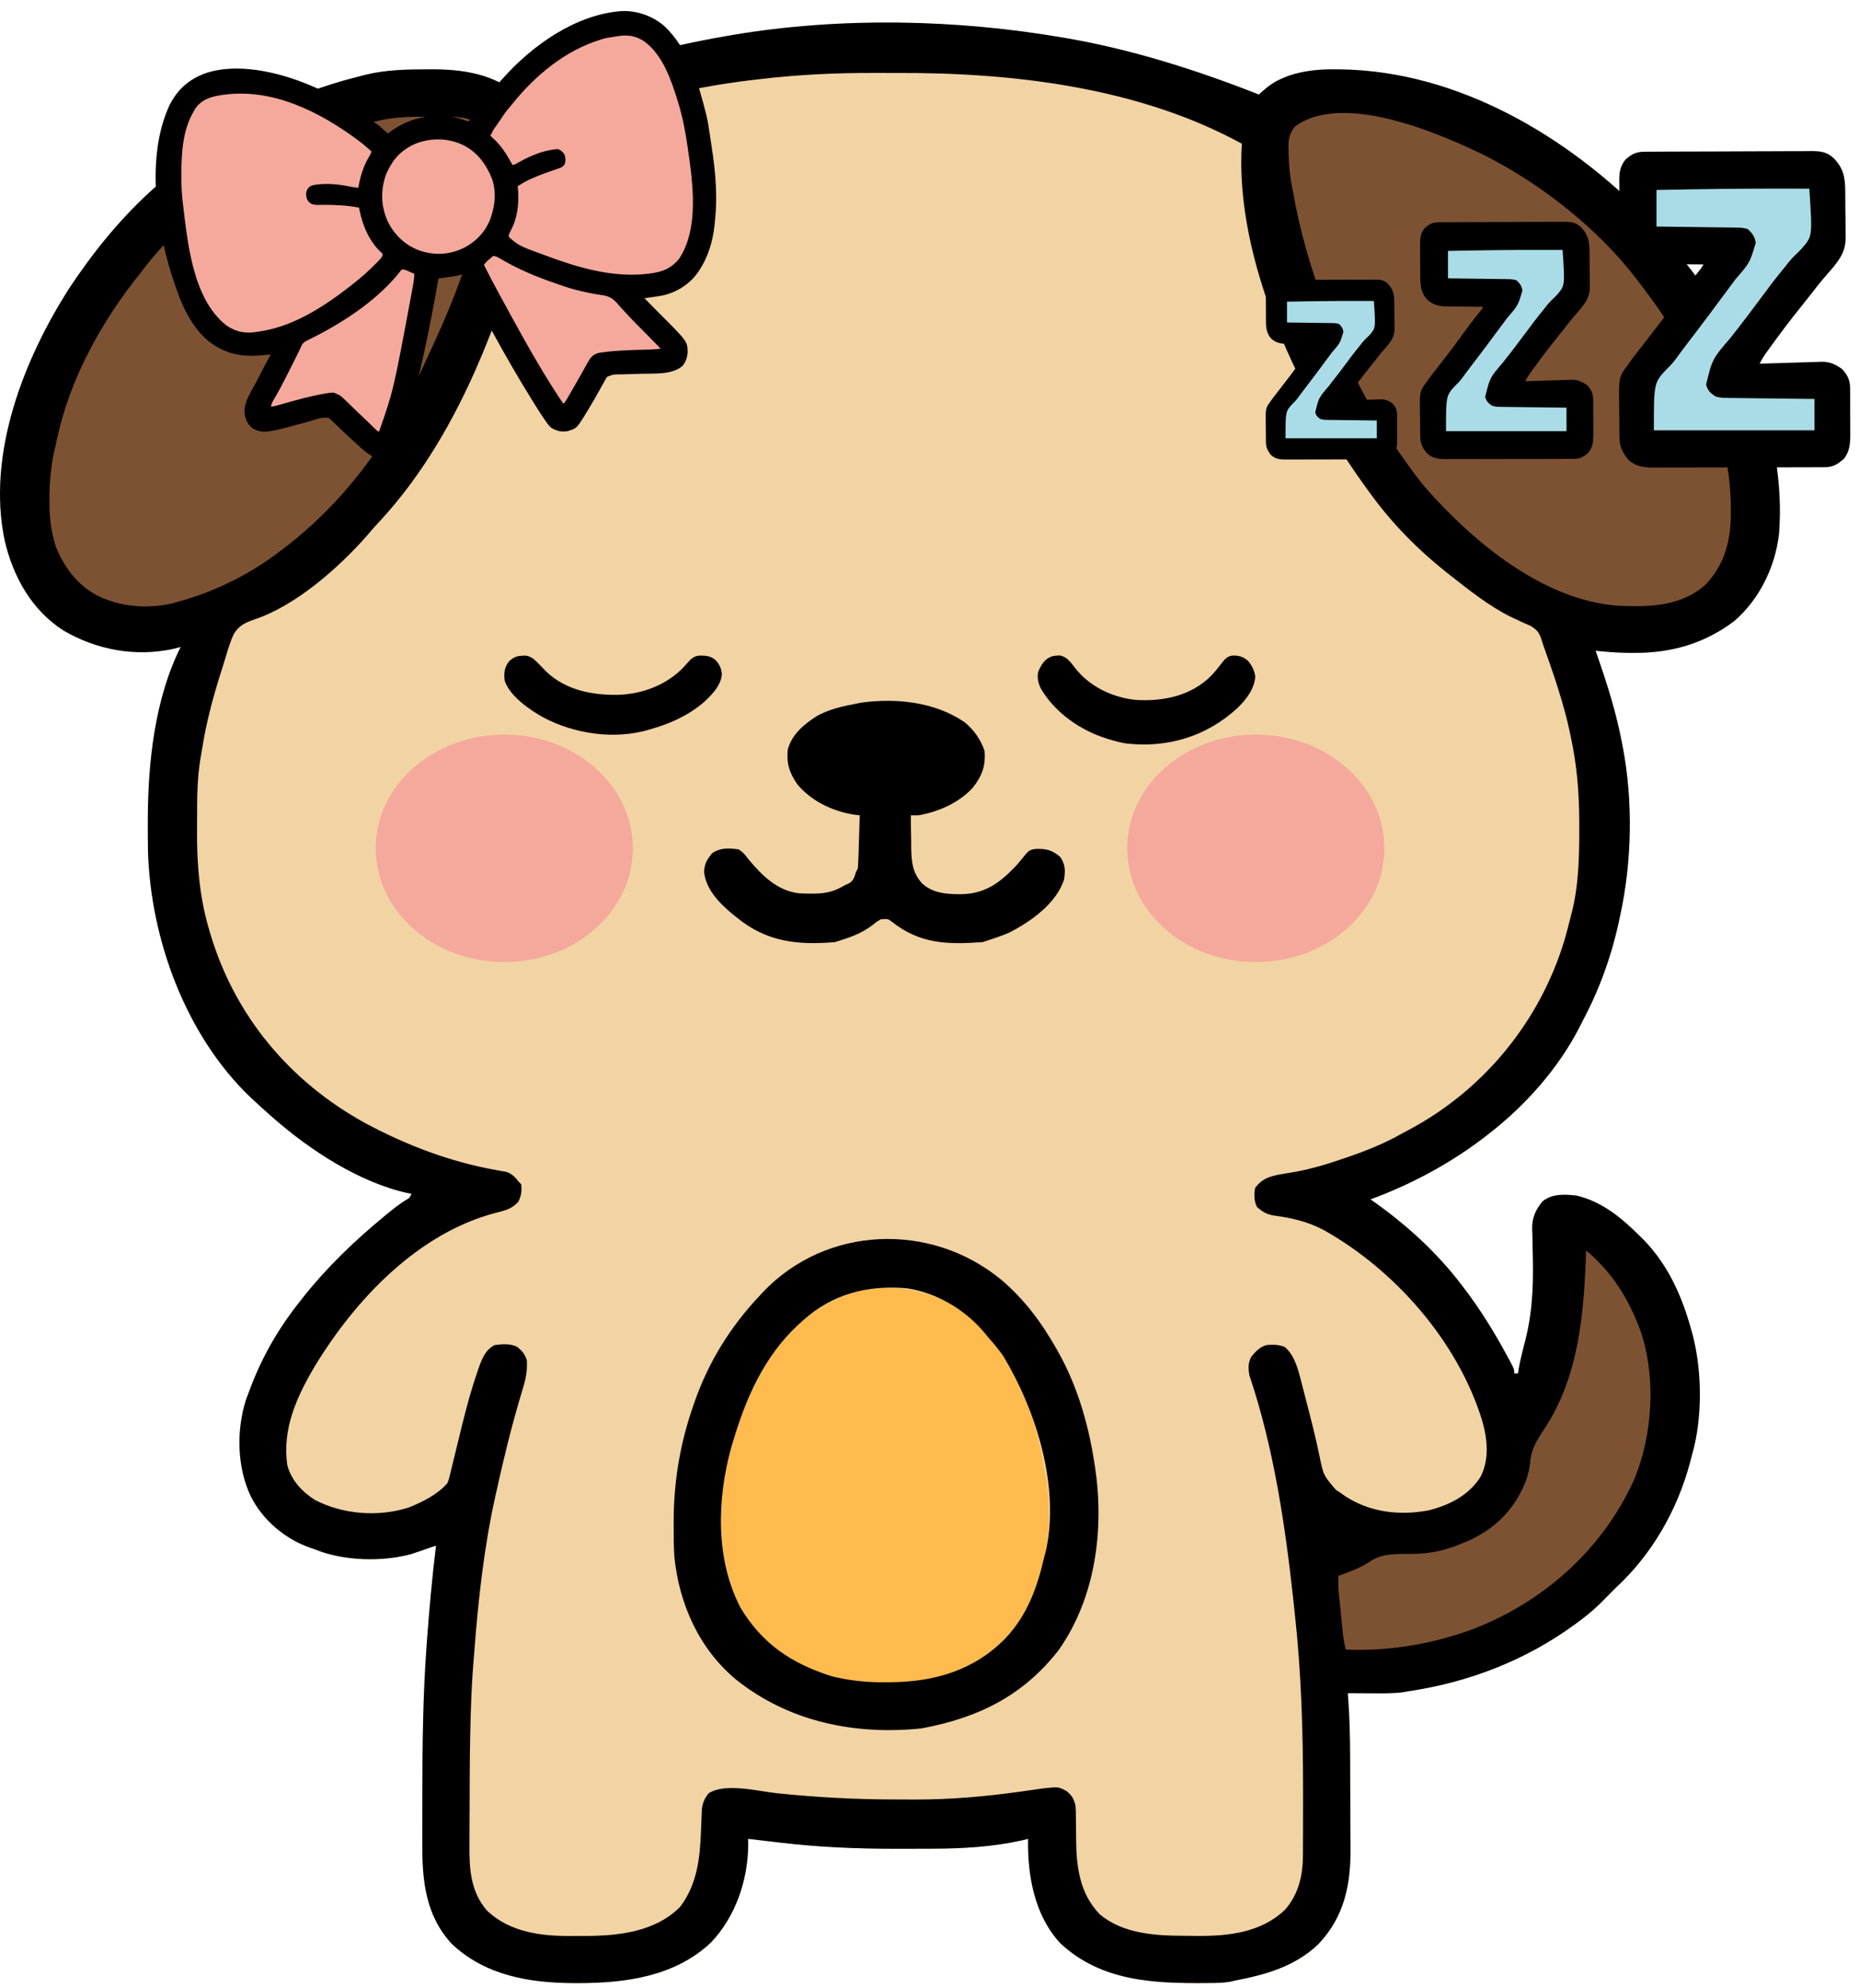 <svg width="188" height="201" viewBox="0 0 188 201" fill="none" xmlns="http://www.w3.org/2000/svg">
<path d="M107.606 3.819C107.773 3.847 107.941 3.876 108.113 3.906C114.669 5.063 121.122 7.122 127.309 9.557C127.434 9.442 127.434 9.442 127.562 9.325C128.263 8.7 128.889 8.233 129.772 7.884C130.043 7.773 130.043 7.773 130.32 7.659C131.866 7.148 133.298 7.002 134.924 7.011C135.24 7.012 135.24 7.012 135.562 7.014C147.47 7.188 158.56 13.785 166.686 22.117C167.365 22.828 167.993 23.573 168.601 24.345C169.039 24.897 169.496 25.427 169.955 25.961C176.274 33.542 180.679 44.008 179.914 53.937C179.551 57.263 177.945 60.587 175.4 62.782C172.435 65.044 169.034 66.03 165.328 66.012C165.178 66.013 165.028 66.014 164.874 66.014C163.694 66.013 162.532 65.919 161.358 65.797C161.406 65.931 161.453 66.066 161.501 66.204C162.531 69.161 163.465 72.089 164.037 75.17C164.068 75.328 164.099 75.486 164.131 75.649C165.161 81.083 165.026 87.186 163.845 92.578C163.792 92.832 163.792 92.832 163.737 93.092C162.964 96.68 161.751 100.056 160.019 103.29C159.93 103.469 159.84 103.648 159.748 103.833C157.614 108.002 154.319 111.711 150.646 114.576C150.49 114.699 150.49 114.699 150.33 114.824C146.802 117.564 142.789 119.73 138.595 121.271C138.716 121.355 138.836 121.439 138.961 121.526C142.269 123.871 145.315 126.65 147.777 129.88C147.859 129.986 147.941 130.093 148.025 130.203C149.724 132.422 151.149 134.752 152.475 137.208C152.542 137.331 152.608 137.454 152.677 137.58C153.133 138.441 153.133 138.441 153.133 138.87C153.259 138.87 153.385 138.87 153.516 138.87C153.548 138.645 153.548 138.645 153.582 138.414C153.678 137.88 153.79 137.365 153.921 136.839C153.962 136.676 154.003 136.512 154.045 136.343C154.129 136.011 154.213 135.678 154.299 135.346C155.054 132.289 155.088 129.335 154.995 126.21C154.981 125.709 154.973 125.209 154.966 124.709C154.957 124.484 154.957 124.484 154.947 124.255C154.937 123.11 155.28 122.349 156.002 121.463C157.009 120.677 158.226 120.754 159.446 120.889C162.012 121.507 163.927 123.091 165.758 124.906C165.927 125.072 166.095 125.238 166.269 125.409C168.767 128.009 170.143 131.171 171.078 134.614C171.118 134.759 171.158 134.903 171.199 135.052C172.143 138.731 172.172 143.45 171.114 147.096C171.046 147.357 170.978 147.619 170.91 147.88C169.635 152.652 167.1 157.109 163.463 160.486C163.305 160.644 163.147 160.802 162.984 160.964C162.827 161.122 162.669 161.28 162.506 161.443C162.411 161.542 162.316 161.64 162.218 161.742C161.433 162.549 160.613 163.25 159.709 163.917C159.575 164.016 159.442 164.115 159.304 164.217C154.301 167.882 148.539 170.101 142.421 171.007C142.121 171.061 142.121 171.061 141.815 171.116C140.745 171.236 139.682 171.218 138.607 171.21C138.385 171.21 138.163 171.209 137.934 171.208C137.389 171.206 136.844 171.202 136.299 171.198C136.313 171.363 136.326 171.528 136.34 171.698C136.489 173.704 136.528 175.702 136.536 177.714C136.537 177.882 136.538 178.051 136.539 178.225C136.543 179.116 136.545 180.008 136.547 180.9C136.549 181.81 136.556 182.721 136.563 183.632C136.568 184.342 136.57 185.052 136.571 185.762C136.572 186.098 136.574 186.433 136.577 186.769C136.615 190.505 135.982 193.782 133.316 196.586C130.916 198.865 127.978 199.666 124.822 200.275C124.679 200.309 124.536 200.342 124.389 200.377C123.721 200.491 123.062 200.501 122.387 200.505C122.173 200.507 122.173 200.507 121.956 200.509C116.628 200.548 111.383 200.34 107.242 196.499C104.617 193.673 103.902 189.661 103.971 185.928C103.746 185.983 103.521 186.038 103.29 186.095C100.383 186.739 97.386 186.912 94.417 186.923C94.188 186.925 93.959 186.926 93.723 186.927C92.986 186.93 92.25 186.932 91.513 186.932C91.262 186.933 91.011 186.933 90.752 186.933C86.773 186.935 82.863 186.783 78.912 186.311C78.613 186.275 78.313 186.241 78.014 186.206C77.229 186.114 76.445 186.021 75.66 185.928C75.662 186.133 75.664 186.338 75.666 186.55C75.635 190.121 74.379 193.796 71.912 196.395C68.289 199.83 63.312 200.51 58.539 200.514C58.394 200.514 58.249 200.514 58.099 200.514C53.594 200.508 49.083 199.763 45.683 196.541C43.046 193.684 42.697 190.191 42.707 186.483C42.707 186.165 42.706 185.847 42.706 185.528C42.704 184.684 42.706 183.839 42.709 182.995C42.71 182.471 42.711 181.947 42.712 181.423C42.72 176.413 42.77 171.415 43.141 166.416C43.152 166.264 43.163 166.111 43.174 165.954C43.41 162.72 43.703 159.497 44.097 156.278C43.888 156.349 43.679 156.421 43.463 156.495C43.339 156.537 43.214 156.58 43.086 156.624C42.827 156.712 42.569 156.801 42.312 156.89C42.141 156.948 42.141 156.948 41.967 157.006C41.853 157.045 41.739 157.084 41.621 157.125C38.665 157.947 34.69 157.836 31.854 156.66C31.684 156.603 31.515 156.545 31.34 156.486C28.793 155.588 26.553 153.685 25.35 151.268C23.96 148.343 23.893 144.561 24.895 141.476C24.982 141.247 25.069 141.019 25.159 140.783C25.236 140.576 25.236 140.576 25.315 140.365C26.524 137.155 28.184 134.278 30.324 131.601C30.455 131.434 30.585 131.266 30.72 131.094C33.09 128.117 35.793 125.524 38.717 123.101C38.853 122.988 38.99 122.874 39.131 122.758C39.715 122.279 40.295 121.818 40.93 121.408C41.434 121.128 41.434 121.128 41.61 120.698C41.473 120.674 41.336 120.65 41.194 120.626C36.33 119.55 31.347 116.292 27.646 113.046C27.481 112.902 27.317 112.759 27.148 112.611C26.67 112.188 26.2 111.759 25.733 111.324C25.606 111.207 25.479 111.091 25.347 110.97C18.782 104.698 15.207 94.941 14.965 85.985C14.95 85.138 14.947 84.291 14.949 83.444C14.949 83.264 14.949 83.085 14.949 82.901C14.965 77.107 15.64 70.68 18.273 65.415C18.034 65.476 17.796 65.538 17.551 65.601C13.719 66.447 9.746 65.713 6.394 63.736C3.189 61.671 1.328 58.307 0.477 54.665C-1.37 45.899 2.424 36.231 7.116 28.977C7.569 28.296 8.037 27.628 8.517 26.965C8.598 26.853 8.679 26.741 8.762 26.625C11.273 23.187 14.165 20.039 17.508 17.4C17.85 17.114 18.193 16.827 18.536 16.54C20.545 14.9 22.716 13.515 24.968 12.236C25.105 12.157 25.243 12.079 25.385 11.998C28.936 10.003 32.685 8.622 36.637 7.645C36.773 7.61 36.908 7.576 37.048 7.541C39.091 7.049 41.145 7.017 43.236 7.011C43.369 7.01 43.501 7.009 43.638 7.009C46.686 7 49.936 7.455 52.322 9.557C52.322 9.684 52.322 9.81 52.322 9.94C52.507 9.856 52.692 9.772 52.882 9.686C59.484 6.765 66.456 4.851 73.556 3.627C73.737 3.596 73.918 3.564 74.105 3.532C85.034 1.701 96.706 1.938 107.606 3.819Z" fill="#F2D3A3"/>
<path d="M107.606 3.819C107.773 3.847 107.941 3.876 108.113 3.906C114.669 5.063 121.122 7.122 127.309 9.557C127.434 9.442 127.434 9.442 127.562 9.325C128.263 8.7 128.889 8.233 129.772 7.884C130.043 7.773 130.043 7.773 130.32 7.659C131.866 7.148 133.298 7.002 134.924 7.011C135.24 7.012 135.24 7.012 135.562 7.014C147.47 7.188 158.56 13.785 166.686 22.117C167.365 22.828 167.993 23.573 168.601 24.345C169.039 24.897 169.496 25.427 169.955 25.961C176.274 33.542 180.679 44.008 179.914 53.937C179.551 57.263 177.945 60.587 175.4 62.782C172.435 65.044 169.034 66.03 165.328 66.012C165.178 66.013 165.028 66.014 164.874 66.014C163.694 66.013 162.532 65.919 161.358 65.797C161.406 65.931 161.453 66.066 161.501 66.204C162.531 69.161 163.465 72.089 164.037 75.17C164.068 75.328 164.099 75.486 164.131 75.649C165.161 81.083 165.026 87.186 163.845 92.578C163.792 92.832 163.792 92.832 163.737 93.092C162.964 96.68 161.751 100.056 160.019 103.29C159.93 103.469 159.84 103.648 159.748 103.833C157.614 108.002 154.319 111.711 150.646 114.576C150.49 114.699 150.49 114.699 150.33 114.824C146.802 117.564 142.789 119.73 138.595 121.271C138.716 121.355 138.836 121.439 138.961 121.526C142.269 123.871 145.315 126.65 147.777 129.88C147.859 129.986 147.941 130.093 148.025 130.203C149.724 132.422 151.149 134.752 152.475 137.208C152.542 137.331 152.608 137.454 152.677 137.58C153.133 138.441 153.133 138.441 153.133 138.87C153.259 138.87 153.385 138.87 153.516 138.87C153.548 138.645 153.548 138.645 153.582 138.414C153.678 137.88 153.79 137.365 153.921 136.839C153.962 136.676 154.003 136.512 154.045 136.343C154.129 136.011 154.213 135.678 154.299 135.346C155.054 132.289 155.088 129.335 154.995 126.21C154.981 125.709 154.973 125.209 154.966 124.709C154.957 124.484 154.957 124.484 154.947 124.255C154.937 123.11 155.28 122.349 156.002 121.463C157.009 120.677 158.226 120.754 159.446 120.889C162.012 121.507 163.927 123.091 165.758 124.906C165.927 125.072 166.095 125.238 166.269 125.409C168.767 128.009 170.143 131.171 171.078 134.614C171.118 134.759 171.158 134.903 171.199 135.052C172.143 138.731 172.172 143.45 171.114 147.096C171.046 147.357 170.978 147.619 170.91 147.88C169.635 152.652 167.1 157.109 163.463 160.486C163.305 160.644 163.147 160.802 162.984 160.964C162.827 161.122 162.669 161.28 162.506 161.443C162.411 161.542 162.316 161.64 162.218 161.742C161.433 162.549 160.613 163.25 159.709 163.917C159.575 164.016 159.442 164.115 159.304 164.217C154.301 167.882 148.539 170.101 142.421 171.007C142.121 171.061 142.121 171.061 141.815 171.116C140.745 171.236 139.682 171.218 138.607 171.21C138.385 171.21 138.163 171.209 137.934 171.208C137.389 171.206 136.844 171.202 136.299 171.198C136.313 171.363 136.326 171.528 136.34 171.698C136.489 173.704 136.528 175.702 136.536 177.714C136.537 177.882 136.538 178.051 136.539 178.225C136.543 179.116 136.545 180.008 136.547 180.9C136.549 181.81 136.556 182.721 136.563 183.632C136.568 184.342 136.57 185.052 136.571 185.762C136.572 186.098 136.574 186.433 136.577 186.769C136.615 190.505 135.982 193.782 133.316 196.586C130.916 198.865 127.978 199.666 124.822 200.275C124.679 200.309 124.536 200.342 124.389 200.377C123.721 200.491 123.062 200.501 122.387 200.505C122.173 200.507 122.173 200.507 121.956 200.509C116.628 200.548 111.383 200.34 107.242 196.499C104.617 193.673 103.902 189.661 103.971 185.928C103.746 185.983 103.521 186.038 103.29 186.095C100.383 186.739 97.386 186.912 94.417 186.923C94.188 186.925 93.959 186.926 93.723 186.927C92.986 186.93 92.25 186.932 91.513 186.932C91.262 186.933 91.011 186.933 90.752 186.933C86.773 186.935 82.863 186.783 78.912 186.311C78.613 186.275 78.313 186.241 78.014 186.206C77.229 186.114 76.445 186.021 75.66 185.928C75.662 186.133 75.664 186.338 75.666 186.55C75.635 190.121 74.379 193.796 71.912 196.395C68.289 199.83 63.312 200.51 58.539 200.514C58.394 200.514 58.249 200.514 58.099 200.514C53.594 200.508 49.083 199.763 45.683 196.541C43.046 193.684 42.697 190.191 42.707 186.483C42.707 186.165 42.706 185.847 42.706 185.528C42.704 184.684 42.706 183.839 42.709 182.995C42.71 182.471 42.711 181.947 42.712 181.423C42.72 176.413 42.77 171.415 43.141 166.416C43.152 166.264 43.163 166.111 43.174 165.954C43.41 162.72 43.703 159.497 44.097 156.278C43.888 156.349 43.679 156.421 43.463 156.495C43.339 156.537 43.214 156.58 43.086 156.624C42.827 156.712 42.569 156.801 42.312 156.89C42.141 156.948 42.141 156.948 41.967 157.006C41.853 157.045 41.739 157.084 41.621 157.125C38.665 157.947 34.69 157.836 31.854 156.66C31.684 156.603 31.515 156.545 31.34 156.486C28.793 155.588 26.553 153.685 25.35 151.268C23.96 148.343 23.893 144.561 24.895 141.476C24.982 141.247 25.069 141.019 25.159 140.783C25.236 140.576 25.236 140.576 25.315 140.365C26.524 137.155 28.184 134.278 30.324 131.601C30.455 131.434 30.585 131.266 30.72 131.094C33.09 128.117 35.793 125.524 38.717 123.101C38.853 122.988 38.99 122.874 39.131 122.758C39.715 122.279 40.295 121.818 40.93 121.408C41.434 121.128 41.434 121.128 41.61 120.698C41.473 120.674 41.336 120.65 41.194 120.626C36.33 119.55 31.347 116.292 27.646 113.046C27.481 112.902 27.317 112.759 27.148 112.611C26.67 112.188 26.2 111.759 25.733 111.324C25.606 111.207 25.479 111.091 25.347 110.97C18.782 104.698 15.207 94.941 14.965 85.985C14.95 85.138 14.947 84.291 14.949 83.444C14.949 83.264 14.949 83.085 14.949 82.901C14.965 77.107 15.64 70.68 18.273 65.415C18.034 65.476 17.796 65.538 17.551 65.601C13.719 66.447 9.746 65.713 6.394 63.736C3.189 61.671 1.328 58.307 0.477 54.665C-1.37 45.899 2.424 36.231 7.116 28.977C7.569 28.296 8.037 27.628 8.517 26.965C8.598 26.853 8.679 26.741 8.762 26.625C11.273 23.187 14.165 20.039 17.508 17.4C17.85 17.114 18.193 16.827 18.536 16.54C20.545 14.9 22.716 13.515 24.968 12.236C25.105 12.157 25.243 12.079 25.385 11.998C28.936 10.003 32.685 8.622 36.637 7.645C36.773 7.61 36.908 7.576 37.048 7.541C39.091 7.049 41.145 7.017 43.236 7.011C43.369 7.01 43.501 7.009 43.638 7.009C46.686 7 49.936 7.455 52.322 9.557C52.322 9.684 52.322 9.81 52.322 9.94C52.507 9.856 52.692 9.772 52.882 9.686C59.484 6.765 66.456 4.851 73.556 3.627C73.737 3.596 73.918 3.564 74.105 3.532C85.034 1.701 96.706 1.938 107.606 3.819ZM76.617 8.027C76.314 8.063 76.314 8.063 76.004 8.099C69.507 8.873 63.21 10.463 57.105 12.809C56.93 12.876 56.756 12.942 56.577 13.01C56.133 13.181 55.692 13.358 55.252 13.539C55.018 13.635 54.785 13.73 54.544 13.829C54.014 14.099 54.014 14.099 53.871 14.59C53.851 15.164 53.864 15.727 53.889 16.3C53.949 19.689 53.118 23.166 52.131 26.391C52.074 26.579 52.016 26.766 51.957 26.96C49.089 36.191 44.912 45.772 38.208 52.91C37.845 53.299 37.503 53.696 37.163 54.104C34.276 57.391 29.973 61.199 25.778 62.617C24.767 62.968 24.182 63.22 23.615 64.155C23.294 64.884 23.057 65.634 22.833 66.398C22.658 66.995 22.469 67.586 22.279 68.178C21.509 70.63 20.855 73.088 20.455 75.629C20.399 75.983 20.339 76.337 20.275 76.69C19.954 78.611 19.93 80.509 19.934 82.454C19.934 83.007 19.93 83.56 19.925 84.114C19.914 87.358 20.171 90.632 21.082 93.761C21.131 93.933 21.179 94.104 21.229 94.281C23.704 102.7 29.302 109.373 36.957 113.573C41.129 115.803 45.499 117.472 50.165 118.304C50.335 118.334 50.505 118.365 50.681 118.397C50.835 118.423 50.989 118.449 51.147 118.476C51.781 118.657 52.113 119.045 52.514 119.55C52.577 119.613 52.64 119.676 52.705 119.741C52.787 120.445 52.723 120.849 52.43 121.499C51.767 122.226 51.154 122.376 50.218 122.611C42.338 124.628 35.952 131.35 31.838 138.14C30.007 141.236 28.527 144.461 29.053 148.146C29.454 149.659 30.554 150.847 31.857 151.667C34.702 153.134 38.224 153.404 41.299 152.44C42.709 151.879 44.233 151.131 45.245 149.965C45.403 149.576 45.403 149.576 45.499 149.135C45.541 148.968 45.583 148.8 45.625 148.628C45.668 148.446 45.712 148.264 45.756 148.077C45.826 147.792 45.826 147.792 45.898 147.502C46.049 146.893 46.197 146.283 46.345 145.673C46.903 143.367 47.465 141.073 48.237 138.828C48.289 138.671 48.342 138.515 48.397 138.354C48.731 137.415 49.084 136.472 50.027 136.001C50.809 135.903 51.599 135.825 52.314 136.194C52.819 136.603 53.073 136.913 53.279 137.531C53.328 138.473 53.218 139.238 52.949 140.138C52.878 140.383 52.806 140.628 52.735 140.873C52.697 141.001 52.659 141.128 52.62 141.259C51.69 144.389 50.919 147.542 50.218 150.73C50.161 150.986 50.161 150.986 50.103 151.246C48.94 156.473 48.357 161.811 47.955 167.144C47.93 167.468 47.904 167.792 47.877 168.116C47.755 169.625 47.676 171.131 47.627 172.644C47.619 172.889 47.611 173.134 47.603 173.387C47.516 176.196 47.498 179.006 47.494 181.817C47.493 182.562 47.489 183.306 47.483 184.051C47.48 184.637 47.479 185.223 47.478 185.809C47.478 186.083 47.476 186.358 47.474 186.633C47.453 189.034 47.615 191.323 49.262 193.197C51.623 195.424 54.85 195.785 57.954 195.748C58.361 195.744 58.767 195.744 59.173 195.745C62.575 195.738 66.249 195.339 68.773 192.814C70.496 190.553 70.794 187.896 70.89 185.151C70.904 184.756 70.92 184.36 70.938 183.965C70.955 183.612 70.968 183.258 70.981 182.904C71.077 182.238 71.242 181.872 71.643 181.337C73.314 180.223 76.714 181.126 78.637 181.325C82.635 181.737 86.595 181.947 90.615 181.946C91.212 181.947 91.808 181.95 92.405 181.954C96.107 181.964 99.747 181.648 103.409 181.122C103.894 181.053 104.378 180.985 104.863 180.917C105.069 180.887 105.275 180.858 105.488 180.827C107.024 180.659 107.024 180.659 107.845 181.086C108.419 181.569 108.54 181.782 108.753 182.485C108.802 183.11 108.802 183.11 108.806 183.816C108.81 184.079 108.814 184.342 108.818 184.605C108.822 185.012 108.825 185.419 108.826 185.827C108.84 188.675 109.15 191.438 111.24 193.58C113.604 195.541 116.864 195.722 119.8 195.73C120.212 195.732 120.624 195.737 121.035 195.744C124.253 195.768 127.533 195.41 129.949 193.101C131.295 191.572 131.752 189.687 131.764 187.689C131.765 187.548 131.766 187.407 131.768 187.261C131.771 186.796 131.772 186.331 131.773 185.865C131.774 185.534 131.776 185.203 131.777 184.872C131.782 183.805 131.781 182.739 131.78 181.672C131.78 181.49 131.78 181.309 131.78 181.122C131.778 175.102 131.603 169.152 130.943 163.164C130.901 162.767 130.858 162.37 130.816 161.974C129.984 154.291 128.827 146.414 126.352 139.062C126.235 138.393 126.204 137.799 126.54 137.192C126.972 136.647 127.403 136.198 128.074 136.001C128.769 135.938 129.271 135.948 129.927 136.192C130.937 137.065 131.278 138.447 131.594 139.703C131.633 139.852 131.672 140 131.712 140.153C131.793 140.468 131.875 140.783 131.955 141.098C132.08 141.589 132.208 142.08 132.337 142.57C132.741 144.121 133.12 145.672 133.444 147.242C133.841 149.178 133.841 149.178 135.11 150.649C135.25 150.739 135.39 150.829 135.534 150.922C135.678 151.025 135.822 151.129 135.971 151.236C138.501 152.924 141.58 153.283 144.533 152.702C146.622 152.159 148.471 151.226 149.69 149.391C150.653 147.582 150.426 145.508 149.881 143.605C147.42 135.633 141.066 128.396 133.841 124.357C132.23 123.509 130.596 123.133 128.8 122.903C128.066 122.764 127.672 122.53 127.117 122.037C126.809 121.419 126.815 120.791 126.926 120.124C127.706 119.037 128.686 118.878 129.952 118.657C130.078 118.637 130.204 118.618 130.334 118.598C132.17 118.314 133.888 117.821 135.642 117.219C135.779 117.172 135.917 117.126 136.058 117.078C138.077 116.393 139.994 115.637 141.847 114.576C142.106 114.437 142.366 114.298 142.626 114.16C150.117 110.136 155.757 103.207 158.21 95.073C158.448 94.245 158.668 93.414 158.872 92.578C158.904 92.459 158.935 92.34 158.968 92.217C159.671 89.409 159.715 86.465 159.709 83.587C159.709 83.332 159.709 83.332 159.708 83.071C159.702 80.183 159.484 77.427 158.872 74.596C158.839 74.437 158.806 74.277 158.772 74.112C158.126 71.016 157.052 68.011 156.002 65.032C155.957 64.886 155.912 64.741 155.866 64.591C155.629 63.903 155.42 63.687 154.797 63.288C154.543 63.172 154.287 63.06 154.03 62.952C153.751 62.823 153.473 62.693 153.195 62.562C152.986 62.463 152.986 62.463 152.772 62.363C150.558 61.267 148.565 59.663 146.629 58.145C146.523 58.062 146.417 57.979 146.307 57.893C143.407 55.592 140.764 52.92 138.595 49.92C138.502 49.793 138.409 49.666 138.313 49.535C131.493 40.214 124.827 26.362 125.587 14.531C115.174 8.829 102.452 7.329 90.752 7.378C89.972 7.382 89.192 7.38 88.412 7.376C84.444 7.362 80.558 7.554 76.617 8.027Z" fill="black"/>
<path d="M150.179 15.727C155.959 18.683 161.626 23.128 165.567 28.304C165.668 28.436 165.769 28.567 165.873 28.703C167.369 30.667 168.773 32.645 169.967 34.808C170.055 34.966 170.143 35.123 170.234 35.286C173.038 40.333 175.015 45.484 175.036 51.307C175.038 51.679 175.038 51.679 175.04 52.059C175.003 54.77 174.387 57.074 172.515 59.081C170.033 61.334 166.799 61.385 163.632 61.245C156.082 60.714 148.994 54.802 144.21 49.371C143.579 48.623 142.992 47.846 142.421 47.051C142.333 46.93 142.246 46.809 142.157 46.684C139.014 42.287 136.511 37.569 134.603 32.512C134.399 31.972 134.191 31.434 133.981 30.896C132.553 27.161 131.424 23.259 130.752 19.313C130.713 19.127 130.674 18.94 130.635 18.748C130.409 17.6 130.326 16.475 130.31 15.308C130.306 15.17 130.303 15.032 130.299 14.889C130.3 14.031 130.413 13.489 130.943 12.809C135.729 9.22 145.555 13.464 150.179 15.727Z" fill="#7D5232"/>
<path d="M43.069 11.805C43.43 11.803 43.43 11.803 43.798 11.801C47.33 11.808 47.33 11.808 48.688 13.001C49.081 13.905 49.138 14.766 49.13 15.739C49.129 15.965 49.129 15.965 49.127 16.196C48.995 22.987 46.005 30.239 43.158 36.275C42.95 36.72 42.748 37.168 42.547 37.616C39.367 44.63 34.617 51.047 28.411 55.659C28.224 55.802 28.036 55.945 27.843 56.092C24.909 58.239 21.582 59.858 18.081 60.824C17.909 60.874 17.736 60.924 17.558 60.976C15.407 61.51 12.879 61.434 10.812 60.632C10.572 60.541 10.572 60.541 10.327 60.449C8.064 59.461 6.554 57.531 5.647 55.276C5.141 53.69 4.98 52.202 5.002 50.542C5.004 50.215 5.004 50.215 5.007 49.882C5.037 48.169 5.234 46.608 5.647 44.947C5.699 44.708 5.75 44.469 5.802 44.222C7.142 38.114 10.353 32.371 14.256 27.539C14.441 27.296 14.441 27.296 14.629 27.047C16.951 24.058 19.776 21.486 22.864 19.313C22.98 19.23 23.096 19.147 23.215 19.061C27.669 15.878 32.809 13.419 38.167 12.236C38.321 12.2 38.474 12.165 38.633 12.129C40.114 11.822 41.56 11.796 43.069 11.805Z" fill="#7D5232"/>
<path d="M94.789 131.219C94.963 131.285 95.137 131.352 95.316 131.421C99.65 133.321 102.255 137.948 103.971 142.122C104.818 144.302 105.288 146.521 105.693 148.817C105.726 148.996 105.76 149.175 105.795 149.359C106.311 152.861 106.117 156.773 104.928 160.104C104.852 160.324 104.776 160.544 104.698 160.77C103.322 164.374 100.712 167.167 97.23 168.793C92.631 170.806 86.723 170.59 82.112 168.801C78.544 167.338 76.054 164.96 74.388 161.493C71.815 155.261 72.913 148.018 75.433 141.955C76.48 139.536 77.702 137.196 79.486 135.236C79.568 135.144 79.651 135.052 79.736 134.958C83.71 130.597 89.268 128.989 94.789 131.219Z" fill="#FFBB4D"/>
<path d="M101.228 129.375C103.582 131.363 105.323 133.705 106.84 136.383C106.903 136.493 106.966 136.603 107.03 136.717C108.952 140.151 110.063 143.987 110.666 147.861C110.699 148.071 110.699 148.071 110.733 148.286C111.691 154.588 110.808 161.506 107.077 166.822C103.459 171.483 98.91 173.696 93.195 174.761C86.499 175.453 79.857 174.117 74.521 169.893C70.744 166.804 68.688 162.226 68.2 157.426C68.13 156.354 68.125 155.283 68.128 154.209C68.128 154.064 68.128 153.919 68.128 153.769C68.141 149.736 68.783 145.933 70.113 142.122C70.155 141.998 70.198 141.873 70.242 141.745C71.669 137.683 73.864 134.151 76.808 131.027C76.915 130.91 77.022 130.793 77.133 130.672C83.545 123.903 94.117 123.534 101.228 129.375ZM81.207 133.514C81.027 133.677 80.846 133.84 80.66 134.008C77.279 137.166 75.423 141.383 74.13 145.757C74.071 145.95 74.013 146.142 73.953 146.341C72.517 151.539 72.331 157.587 74.854 162.489C77.043 166.214 80.088 168.227 84.148 169.497C85.94 169.939 87.673 170.115 89.517 170.099C89.727 170.097 89.937 170.096 90.153 170.094C94.567 170.036 98.525 168.877 101.676 165.651C103.887 163.317 104.906 160.496 105.607 157.415C105.663 157.173 105.726 156.932 105.796 156.694C107.159 150.212 104.79 142.654 101.484 137.149C101.013 136.471 100.502 135.852 99.954 135.236C99.775 135.016 99.775 135.016 99.592 134.792C97.627 132.435 94.781 130.733 91.728 130.262C87.79 129.906 84.184 130.824 81.207 133.514Z" fill="black"/>
<path d="M160.402 126.437C162.784 128.442 164.394 130.808 165.567 133.706C165.621 133.835 165.676 133.965 165.732 134.098C167.541 138.875 167.195 145.119 165.184 149.774C161.963 156.772 156.013 162.032 148.833 164.772C144.721 166.259 140.477 166.957 136.108 166.799C135.818 165.78 135.764 164.719 135.657 163.669C135.618 163.287 135.578 162.904 135.538 162.522C135.513 162.279 135.487 162.036 135.462 161.785C135.427 161.453 135.427 161.453 135.393 161.114C135.345 160.519 135.334 159.935 135.343 159.339C135.498 159.283 135.653 159.227 135.813 159.17C136.872 158.778 137.811 158.408 138.738 157.76C140.035 157.008 141.448 157.139 142.903 157.117C144.7 157.078 146.117 156.785 147.777 156.087C148.008 155.992 148.239 155.897 148.477 155.8C151.287 154.528 153.192 152.576 154.329 149.702C154.584 148.972 154.706 148.306 154.783 147.538C154.96 146.305 155.53 145.462 156.202 144.443C159.716 139.101 160.197 132.661 160.402 126.437Z" fill="#7D5232"/>
<path d="M97.539 73.018C98.481 73.776 99.19 74.79 99.571 75.936C99.691 77.454 99.296 78.505 98.352 79.678C96.921 81.198 94.917 82.082 92.876 82.439C92.624 82.439 92.371 82.439 92.111 82.439C92.115 83.3 92.13 84.161 92.147 85.022C92.148 85.265 92.149 85.507 92.15 85.757C92.184 87.183 92.273 88.246 93.259 89.326C94.405 90.396 95.959 90.427 97.446 90.407C99.771 90.293 101.206 89.166 102.752 87.544C103.052 87.204 103.344 86.856 103.624 86.499C103.993 86.047 104.154 85.907 104.727 85.837C105.791 85.803 106.383 85.931 107.223 86.648C107.747 87.433 107.741 88.022 107.606 88.943C106.788 91.395 104.248 93.175 102.058 94.299C101.367 94.593 100.672 94.843 99.954 95.065C99.765 95.128 99.575 95.191 99.38 95.256C95.873 95.515 93.053 95.46 90.221 93.22C89.788 92.892 89.788 92.892 89.05 92.96C88.615 93.227 88.615 93.227 88.178 93.582C87.187 94.308 86.199 94.704 85.033 95.065C84.749 95.159 84.749 95.159 84.459 95.256C80.658 95.577 77.523 95.249 74.512 92.769C74.289 92.592 74.289 92.592 74.061 92.411C72.735 91.305 71.369 89.907 71.201 88.118C71.271 87.283 71.501 86.91 72.025 86.265C72.88 85.695 73.702 85.745 74.704 85.883C75.206 86.241 75.206 86.241 75.66 86.839C77.016 88.479 78.579 90.07 80.811 90.325C81.219 90.347 81.624 90.355 82.032 90.354C82.176 90.354 82.32 90.354 82.468 90.354C83.594 90.331 84.447 90.106 85.416 89.517C85.552 89.456 85.688 89.394 85.828 89.331C86.33 89.052 86.391 88.71 86.564 88.178C86.627 88.052 86.69 87.926 86.755 87.796C86.784 87.393 86.803 86.99 86.816 86.587C86.823 86.346 86.832 86.106 86.84 85.858C86.847 85.606 86.855 85.354 86.862 85.094C86.871 84.837 86.879 84.581 86.888 84.325C86.908 83.696 86.927 83.068 86.946 82.439C86.652 82.404 86.652 82.404 86.351 82.368C84.194 82.02 82.053 81.005 80.637 79.307C79.845 78.162 79.502 77.157 79.677 75.744C80.115 74.216 81.317 73.227 82.614 72.395C83.863 71.716 85.174 71.414 86.564 71.153C86.738 71.118 86.913 71.082 87.093 71.046C90.635 70.567 94.528 70.96 97.539 73.018Z" fill="black"/>
<path d="M52.886 66.299C53.024 66.295 53.024 66.295 53.165 66.29C53.74 66.364 54.096 66.728 54.486 67.129C54.572 67.215 54.657 67.302 54.745 67.392C54.917 67.569 55.088 67.746 55.259 67.924C57.248 69.8 59.951 70.316 62.605 70.253C65.065 70.154 67.519 69.201 69.194 67.395C69.308 67.27 69.42 67.144 69.532 67.016C69.895 66.602 70.135 66.362 70.687 66.29C71.352 66.28 71.873 66.3 72.378 66.761C72.761 67.183 72.96 67.593 73 68.162C72.932 69.305 71.981 70.266 71.174 71.005C69.6 72.349 67.792 73.161 65.812 73.725C65.696 73.759 65.696 73.759 65.579 73.795C62.11 74.803 58.09 74.208 54.937 72.535C53.575 71.781 51.536 70.373 51.039 68.829C50.945 68.048 50.997 67.502 51.477 66.87C51.929 66.453 52.273 66.31 52.886 66.299Z" fill="black"/>
<path d="M106.871 66.29C106.972 66.286 107.074 66.281 107.179 66.276C107.873 66.391 108.287 66.962 108.721 67.54C110.258 69.502 112.612 70.548 114.898 70.772C117.587 70.93 120.427 70.397 122.504 68.311C122.85 67.937 123.173 67.551 123.483 67.139C123.812 66.704 124.068 66.381 124.588 66.291C125.213 66.251 125.721 66.382 126.218 66.823C126.619 67.316 126.844 67.756 126.946 68.419C126.843 69.705 125.986 70.771 125.159 71.571C121.968 74.528 117.977 75.638 113.901 75.175C113.278 75.074 112.673 74.915 112.068 74.721C111.959 74.687 111.959 74.687 111.848 74.653C109.341 73.86 106.748 72.139 105.278 69.653C105.003 69.095 104.867 68.568 104.993 67.933C105.364 66.988 105.933 66.318 106.871 66.29Z" fill="black"/>
<path d="M129.47 28.306C129.606 28.305 129.606 28.305 129.744 28.304C129.843 28.303 129.942 28.303 130.044 28.303C130.15 28.302 130.256 28.302 130.361 28.301C130.648 28.299 130.934 28.298 131.221 28.297C131.4 28.297 131.58 28.296 131.759 28.296C132.32 28.293 132.881 28.292 133.443 28.291C134.09 28.291 134.737 28.288 135.384 28.284C135.885 28.28 136.385 28.279 136.886 28.279C137.185 28.279 137.483 28.278 137.782 28.275C138.064 28.273 138.345 28.272 138.626 28.273C138.778 28.274 138.93 28.272 139.081 28.27C139.6 28.274 139.933 28.313 140.328 28.663C140.927 29.279 141.001 29.804 141.005 30.637C141.006 30.729 141.007 30.822 141.008 30.917C141.01 31.112 141.011 31.306 141.011 31.501C141.012 31.798 141.017 32.094 141.022 32.39C141.023 32.58 141.024 32.77 141.024 32.96C141.026 33.048 141.028 33.135 141.03 33.226C141.025 33.877 140.837 34.273 140.439 34.784C140.387 34.852 140.387 34.852 140.333 34.922C140.24 35.037 140.143 35.148 140.045 35.258C139.973 35.341 139.902 35.423 139.83 35.506C139.794 35.548 139.758 35.59 139.721 35.633C139.508 35.885 139.306 36.147 139.103 36.408C138.889 36.682 138.673 36.954 138.455 37.225C137.799 38.038 137.174 38.873 136.563 39.721C136.532 39.764 136.501 39.806 136.469 39.851C136.322 40.058 136.195 40.262 136.085 40.49C136.152 40.488 136.218 40.486 136.287 40.483C136.885 40.463 137.482 40.445 138.08 40.429C138.405 40.42 138.729 40.409 139.054 40.397C139.191 40.393 139.327 40.39 139.463 40.387C139.523 40.384 139.583 40.381 139.645 40.378C140.109 40.371 140.437 40.526 140.815 40.79C141.136 41.12 141.283 41.452 141.286 41.912C141.287 41.984 141.287 42.055 141.288 42.129C141.288 42.244 141.288 42.244 141.288 42.361C141.288 42.441 141.289 42.521 141.289 42.603C141.289 42.772 141.289 42.94 141.289 43.108C141.289 43.365 141.291 43.621 141.292 43.878C141.293 44.042 141.293 44.206 141.293 44.37C141.293 44.446 141.294 44.522 141.295 44.601C141.291 45.107 141.251 45.568 140.914 45.973C140.87 46.006 140.827 46.04 140.782 46.074C140.739 46.109 140.695 46.143 140.651 46.179C140.347 46.384 140.136 46.44 139.766 46.441C139.628 46.442 139.628 46.442 139.488 46.443C139.386 46.443 139.285 46.443 139.183 46.443C139.076 46.444 138.969 46.444 138.862 46.445C138.571 46.446 138.281 46.446 137.99 46.447C137.808 46.447 137.627 46.447 137.445 46.447C136.81 46.449 136.176 46.449 135.541 46.449C134.95 46.449 134.36 46.451 133.769 46.453C133.261 46.455 132.754 46.456 132.246 46.456C131.943 46.456 131.64 46.456 131.337 46.458C131.052 46.459 130.767 46.459 130.481 46.458C130.377 46.458 130.273 46.458 130.168 46.459C129.514 46.465 128.992 46.452 128.5 45.974C128.45 45.9 128.45 45.9 128.399 45.825C128.364 45.777 128.329 45.728 128.294 45.678C128.12 45.381 128.033 45.123 128.027 44.779C128.025 44.673 128.025 44.673 128.023 44.565C128.022 44.489 128.021 44.413 128.021 44.335C128.02 44.217 128.02 44.217 128.018 44.096C128.017 43.929 128.016 43.762 128.015 43.594C128.014 43.341 128.009 43.088 128.004 42.835C127.988 41.263 127.988 41.263 128.502 40.565C128.545 40.503 128.588 40.44 128.632 40.376C128.768 40.185 128.91 40.002 129.056 39.819C129.162 39.682 129.269 39.545 129.375 39.407C129.43 39.338 129.484 39.269 129.54 39.197C129.802 38.862 130.06 38.524 130.318 38.186C130.368 38.121 130.418 38.056 130.469 37.988C130.831 37.513 131.182 37.029 131.529 36.542C131.84 36.11 132.167 35.692 132.504 35.279C132.699 35.044 132.699 35.044 132.856 34.784C132.815 34.784 132.773 34.784 132.73 34.784C132.294 34.782 131.858 34.778 131.422 34.773C131.26 34.771 131.097 34.77 130.935 34.769C130.7 34.769 130.466 34.766 130.232 34.762C130.16 34.762 130.088 34.763 130.014 34.763C129.44 34.751 128.915 34.606 128.506 34.182C128.055 33.624 128.028 33.081 128.026 32.386C128.026 32.3 128.025 32.214 128.025 32.125C128.024 31.942 128.023 31.76 128.024 31.577C128.023 31.299 128.02 31.02 128.018 30.742C128.017 30.564 128.017 30.387 128.017 30.209C128.016 30.126 128.015 30.043 128.013 29.958C128.016 29.472 128.061 29.173 128.352 28.778C128.71 28.446 128.981 28.309 129.47 28.306Z" fill="black"/>
<path d="M138.938 30.429C139.124 33.16 139.124 33.16 138.511 33.864C138.378 34.006 138.243 34.142 138.101 34.274C137.861 34.506 137.662 34.771 137.455 35.033C137.374 35.133 137.292 35.232 137.21 35.332C136.898 35.716 136.604 36.113 136.31 36.511C135.682 37.354 135.051 38.195 134.396 39.017C133.365 40.218 133.365 40.218 133.007 41.691C133.093 42.028 133.248 42.173 133.532 42.367C133.796 42.455 134.008 42.454 134.286 42.457C134.34 42.458 134.393 42.459 134.448 42.46C134.625 42.462 134.802 42.464 134.978 42.466C135.101 42.467 135.223 42.469 135.346 42.471C135.669 42.475 135.991 42.478 136.314 42.482C136.643 42.486 136.972 42.49 137.301 42.494C137.947 42.502 138.592 42.51 139.238 42.517C139.238 43.112 139.238 43.706 139.238 44.319C136.191 44.319 133.143 44.319 130.003 44.319C130.003 41.581 130.003 41.581 130.765 40.777C130.814 40.73 130.863 40.682 130.914 40.633C131.135 40.409 131.313 40.158 131.496 39.903C131.569 39.805 131.642 39.706 131.716 39.608C131.754 39.557 131.792 39.506 131.832 39.453C132.068 39.139 132.308 38.827 132.547 38.514C132.981 37.947 133.408 37.375 133.831 36.798C134.115 36.411 134.402 36.026 134.691 35.643C135.52 34.687 135.52 34.687 135.86 33.545C135.805 33.185 135.671 33.006 135.409 32.757C135.157 32.673 134.962 32.67 134.697 32.666C134.647 32.666 134.598 32.665 134.548 32.664C134.386 32.662 134.224 32.66 134.062 32.658C133.949 32.656 133.837 32.655 133.724 32.653C133.428 32.649 133.132 32.645 132.837 32.642C132.535 32.638 132.233 32.634 131.931 32.63C131.338 32.622 130.746 32.614 130.154 32.607C130.154 31.913 130.154 31.219 130.154 30.504C130.843 30.491 131.533 30.479 132.223 30.467C132.275 30.466 132.326 30.465 132.38 30.464C134.566 30.427 136.751 30.421 138.938 30.429Z" fill="#AADCE7"/>
<path d="M145.531 22.471C145.71 22.469 145.71 22.469 145.893 22.467C146.024 22.467 146.154 22.467 146.289 22.467C146.428 22.466 146.568 22.465 146.707 22.464C147.085 22.461 147.463 22.46 147.842 22.459C148.078 22.458 148.315 22.457 148.551 22.457C149.292 22.454 150.032 22.452 150.773 22.451C151.626 22.45 152.48 22.447 153.334 22.441C153.994 22.437 154.655 22.435 155.316 22.434C155.71 22.434 156.104 22.433 156.498 22.43C156.869 22.426 157.24 22.426 157.611 22.428C157.812 22.428 158.012 22.425 158.212 22.422C158.897 22.429 159.336 22.479 159.857 22.942C160.647 23.755 160.745 24.447 160.751 25.546C160.752 25.668 160.753 25.79 160.755 25.915C160.757 26.172 160.758 26.429 160.758 26.686C160.759 27.077 160.766 27.468 160.773 27.859C160.774 28.11 160.775 28.36 160.776 28.611C160.778 28.726 160.781 28.842 160.784 28.961C160.777 29.821 160.528 30.343 160.004 31.017C159.935 31.108 159.935 31.108 159.864 31.2C159.741 31.351 159.613 31.497 159.484 31.643C159.389 31.752 159.295 31.861 159.2 31.971C159.153 32.026 159.105 32.081 159.057 32.137C158.775 32.471 158.508 32.816 158.24 33.16C157.959 33.522 157.674 33.881 157.386 34.238C156.521 35.311 155.695 36.412 154.89 37.531C154.849 37.587 154.808 37.644 154.766 37.702C154.571 37.975 154.404 38.244 154.259 38.546C154.347 38.543 154.435 38.54 154.526 38.537C155.314 38.51 156.102 38.486 156.891 38.465C157.32 38.453 157.748 38.439 158.177 38.423C158.356 38.418 158.536 38.414 158.716 38.41C158.795 38.406 158.874 38.402 158.956 38.398C159.568 38.389 160.001 38.593 160.499 38.942C160.923 39.377 161.118 39.816 161.121 40.422C161.122 40.517 161.123 40.611 161.124 40.709C161.124 40.86 161.124 40.86 161.124 41.015C161.124 41.12 161.124 41.225 161.125 41.334C161.125 41.556 161.125 41.778 161.125 42C161.125 42.339 161.127 42.677 161.129 43.016C161.13 43.232 161.13 43.449 161.13 43.665C161.131 43.765 161.132 43.866 161.132 43.969C161.128 44.637 161.074 45.245 160.63 45.779C160.572 45.824 160.515 45.868 160.456 45.913C160.399 45.959 160.342 46.005 160.283 46.052C159.882 46.322 159.604 46.397 159.116 46.398C158.934 46.399 158.934 46.399 158.749 46.401C158.615 46.401 158.481 46.4 158.347 46.4C158.206 46.401 158.064 46.402 157.923 46.402C157.54 46.404 157.156 46.404 156.772 46.405C156.533 46.405 156.293 46.405 156.053 46.406C155.216 46.408 154.379 46.408 153.541 46.408C152.762 46.408 151.983 46.41 151.203 46.413C150.533 46.416 149.864 46.417 149.194 46.417C148.794 46.417 148.394 46.417 147.994 46.419C147.618 46.421 147.242 46.421 146.866 46.42C146.728 46.42 146.59 46.42 146.453 46.421C145.589 46.428 144.901 46.412 144.251 45.781C144.185 45.684 144.185 45.684 144.118 45.585C144.072 45.521 144.026 45.457 143.979 45.391C143.75 44.999 143.635 44.658 143.628 44.205C143.625 44.065 143.625 44.065 143.622 43.922C143.621 43.822 143.62 43.722 143.619 43.619C143.618 43.463 143.618 43.463 143.616 43.303C143.614 43.083 143.613 42.862 143.612 42.642C143.61 42.307 143.604 41.974 143.598 41.639C143.577 39.566 143.577 39.566 144.254 38.645C144.311 38.562 144.367 38.48 144.426 38.395C144.605 38.144 144.793 37.902 144.984 37.661C145.125 37.48 145.266 37.298 145.407 37.117C145.478 37.026 145.55 36.935 145.623 36.84C145.969 36.398 146.31 35.952 146.65 35.506C146.716 35.42 146.781 35.334 146.849 35.245C147.327 34.617 147.79 33.98 148.248 33.338C148.658 32.766 149.09 32.215 149.534 31.671C149.792 31.361 149.792 31.361 149.999 31.017C149.944 31.017 149.889 31.017 149.833 31.017C149.257 31.015 148.682 31.01 148.107 31.002C147.893 31 147.678 30.999 147.464 30.998C147.155 30.997 146.845 30.993 146.536 30.988C146.441 30.989 146.347 30.989 146.249 30.99C145.492 30.974 144.799 30.782 144.259 30.223C143.664 29.487 143.628 28.77 143.626 27.854C143.626 27.74 143.625 27.626 143.624 27.509C143.623 27.268 143.623 27.027 143.623 26.787C143.622 26.419 143.619 26.052 143.615 25.684C143.614 25.45 143.614 25.216 143.614 24.982C143.612 24.872 143.611 24.763 143.609 24.65C143.613 24.008 143.672 23.614 144.056 23.093C144.529 22.655 144.886 22.474 145.531 22.471Z" fill="black"/>
<path d="M158.023 25.272C158.268 28.875 158.268 28.875 157.46 29.804C157.285 29.992 157.106 30.17 156.919 30.345C156.602 30.651 156.339 31 156.067 31.346C155.959 31.478 155.851 31.609 155.743 31.741C155.332 32.247 154.944 32.771 154.556 33.296C153.727 34.408 152.895 35.518 152.031 36.603C150.67 38.187 150.67 38.187 150.197 40.131C150.311 40.575 150.515 40.766 150.891 41.023C151.239 41.138 151.518 41.138 151.885 41.142C151.956 41.143 152.027 41.144 152.099 41.145C152.332 41.148 152.566 41.15 152.799 41.153C152.96 41.155 153.122 41.157 153.284 41.159C153.709 41.165 154.135 41.169 154.56 41.174C154.995 41.179 155.429 41.185 155.863 41.19C156.715 41.201 157.567 41.211 158.419 41.221C158.419 42.005 158.419 42.79 158.419 43.598C154.398 43.598 150.378 43.598 146.235 43.598C146.235 39.985 146.235 39.985 147.24 38.925C147.305 38.862 147.37 38.799 147.436 38.734C147.727 38.439 147.962 38.108 148.204 37.772C148.3 37.642 148.397 37.512 148.495 37.382C148.545 37.315 148.595 37.248 148.647 37.178C148.959 36.763 149.275 36.352 149.591 35.94C150.163 35.19 150.727 34.436 151.285 33.676C151.659 33.164 152.038 32.657 152.42 32.151C153.513 30.889 153.513 30.889 153.962 29.383C153.889 28.907 153.713 28.672 153.367 28.343C153.035 28.232 152.777 28.228 152.427 28.224C152.362 28.223 152.297 28.222 152.231 28.221C152.017 28.218 151.803 28.215 151.589 28.213C151.441 28.211 151.292 28.209 151.144 28.206C150.754 28.201 150.363 28.196 149.973 28.191C149.575 28.186 149.176 28.181 148.778 28.175C147.996 28.165 147.215 28.155 146.433 28.145C146.433 27.23 146.433 26.314 146.433 25.371C147.343 25.354 148.253 25.337 149.163 25.322C149.232 25.321 149.3 25.319 149.37 25.318C152.255 25.269 155.138 25.261 158.023 25.272Z" fill="#AADCE7"/>
<path d="M166.317 15.341C166.556 15.338 166.556 15.338 166.799 15.336C166.974 15.336 167.148 15.336 167.328 15.335C167.513 15.334 167.699 15.333 167.885 15.331C168.389 15.328 168.893 15.326 169.398 15.325C169.713 15.324 170.028 15.323 170.344 15.322C171.331 15.318 172.318 15.316 173.306 15.315C174.444 15.314 175.582 15.309 176.721 15.301C177.601 15.296 178.482 15.293 179.363 15.293C179.889 15.292 180.414 15.291 180.94 15.286C181.435 15.282 181.929 15.281 182.424 15.283C182.691 15.284 182.958 15.28 183.225 15.276C184.137 15.285 184.723 15.352 185.419 15.969C186.471 17.053 186.602 17.976 186.61 19.441C186.612 19.604 186.613 19.766 186.615 19.933C186.617 20.276 186.619 20.619 186.619 20.962C186.621 21.483 186.63 22.004 186.639 22.525C186.641 22.859 186.642 23.193 186.643 23.527C186.647 23.682 186.65 23.836 186.654 23.995C186.644 25.142 186.313 25.837 185.614 26.737C185.521 26.857 185.521 26.857 185.427 26.979C185.264 27.181 185.092 27.376 184.921 27.57C184.794 27.716 184.668 27.861 184.543 28.007C184.479 28.081 184.416 28.154 184.351 28.23C183.975 28.674 183.62 29.135 183.262 29.594C182.887 30.076 182.507 30.555 182.123 31.03C180.97 32.461 179.869 33.929 178.796 35.421C178.741 35.496 178.686 35.572 178.63 35.65C178.37 36.014 178.148 36.372 177.954 36.775C178.071 36.77 178.189 36.767 178.31 36.762C179.361 36.727 180.412 36.695 181.463 36.666C182.035 36.651 182.606 36.632 183.177 36.61C183.417 36.604 183.657 36.598 183.897 36.593C184.002 36.588 184.108 36.583 184.216 36.578C185.032 36.566 185.61 36.837 186.275 37.303C186.84 37.882 187.099 38.467 187.103 39.276C187.105 39.402 187.106 39.528 187.107 39.658C187.107 39.86 187.107 39.86 187.107 40.067C187.107 40.207 187.108 40.347 187.109 40.492C187.109 40.788 187.109 41.084 187.109 41.38C187.108 41.832 187.111 42.283 187.115 42.734C187.115 43.023 187.115 43.311 187.115 43.6C187.116 43.734 187.117 43.868 187.119 44.006C187.113 44.896 187.041 45.707 186.448 46.419C186.372 46.478 186.296 46.537 186.217 46.598C186.141 46.659 186.065 46.72 185.986 46.782C185.452 47.143 185.081 47.242 184.429 47.244C184.187 47.246 184.187 47.246 183.94 47.247C183.762 47.247 183.583 47.247 183.405 47.247C183.216 47.248 183.028 47.249 182.84 47.25C182.328 47.252 181.817 47.253 181.305 47.253C180.986 47.253 180.666 47.254 180.346 47.254C179.23 47.257 178.114 47.258 176.997 47.258C175.958 47.257 174.919 47.26 173.88 47.264C172.987 47.268 172.094 47.269 171.2 47.269C170.667 47.269 170.134 47.27 169.601 47.273C169.1 47.275 168.598 47.275 168.096 47.273C167.913 47.273 167.729 47.273 167.546 47.275C166.395 47.285 165.477 47.262 164.611 46.421C164.522 46.292 164.522 46.292 164.432 46.16C164.371 46.075 164.31 45.989 164.248 45.901C163.942 45.379 163.789 44.925 163.779 44.319C163.775 44.133 163.775 44.133 163.771 43.942C163.77 43.809 163.769 43.676 163.768 43.539C163.766 43.33 163.766 43.33 163.763 43.118C163.761 42.824 163.759 42.53 163.758 42.236C163.755 41.79 163.747 41.345 163.739 40.899C163.711 38.134 163.711 38.134 164.614 36.907C164.69 36.797 164.765 36.687 164.843 36.573C165.082 36.239 165.332 35.916 165.588 35.594C165.776 35.353 165.963 35.111 166.151 34.87C166.246 34.748 166.342 34.626 166.44 34.501C166.901 33.911 167.355 33.316 167.809 32.721C167.896 32.607 167.984 32.492 168.074 32.374C168.712 31.537 169.329 30.686 169.94 29.83C170.486 29.068 171.062 28.333 171.655 27.607C171.998 27.194 171.998 27.194 172.274 26.737C172.201 26.736 172.128 26.736 172.053 26.736C171.285 26.733 170.518 26.726 169.751 26.716C169.466 26.713 169.18 26.712 168.894 26.711C168.482 26.709 168.069 26.704 167.657 26.698C167.531 26.698 167.405 26.699 167.275 26.699C166.265 26.678 165.341 26.423 164.621 25.677C163.827 24.696 163.78 23.74 163.777 22.519C163.776 22.367 163.775 22.215 163.774 22.058C163.773 21.737 163.772 21.416 163.772 21.095C163.772 20.605 163.767 20.116 163.762 19.626C163.761 19.313 163.761 19.001 163.761 18.689C163.759 18.543 163.757 18.397 163.755 18.247C163.76 17.391 163.838 16.865 164.35 16.17C164.981 15.586 165.457 15.346 166.317 15.341Z" fill="black"/>
<path d="M182.973 19.076C183.299 23.88 183.299 23.88 182.221 25.119C181.989 25.369 181.75 25.607 181.5 25.839C181.078 26.248 180.727 26.713 180.364 27.174C180.221 27.35 180.077 27.525 179.933 27.701C179.384 28.376 178.867 29.074 178.35 29.774C177.245 31.257 176.136 32.737 174.983 34.184C173.169 36.296 173.169 36.296 172.538 38.888C172.69 39.48 172.963 39.735 173.463 40.076C173.927 40.231 174.3 40.23 174.789 40.236C174.883 40.237 174.978 40.238 175.074 40.239C175.385 40.244 175.696 40.247 176.007 40.25C176.223 40.253 176.438 40.256 176.654 40.259C177.221 40.266 177.789 40.272 178.356 40.279C178.935 40.285 179.514 40.293 180.093 40.3C181.229 40.314 182.365 40.328 183.501 40.34C183.501 41.387 183.501 42.433 183.501 43.51C178.14 43.51 172.779 43.51 167.255 43.51C167.255 38.693 167.255 38.693 168.596 37.28C168.682 37.196 168.768 37.112 168.857 37.025C169.245 36.632 169.558 36.191 169.88 35.743C170.009 35.569 170.139 35.396 170.268 35.222C170.335 35.133 170.403 35.043 170.472 34.951C170.888 34.398 171.309 33.849 171.729 33.299C172.493 32.3 173.245 31.294 173.988 30.281C174.488 29.599 174.993 28.922 175.502 28.247C176.959 26.565 176.959 26.565 177.557 24.557C177.461 23.923 177.226 23.609 176.765 23.17C176.322 23.023 175.979 23.017 175.511 23.011C175.425 23.01 175.339 23.009 175.25 23.007C174.965 23.003 174.679 23 174.394 22.997C174.196 22.994 173.999 22.991 173.801 22.988C173.28 22.981 172.76 22.974 172.239 22.968C171.708 22.961 171.177 22.954 170.646 22.947C169.604 22.933 168.562 22.919 167.52 22.906C167.52 21.686 167.52 20.465 167.52 19.208C168.733 19.185 169.946 19.163 171.16 19.142C171.251 19.14 171.342 19.139 171.436 19.137C175.282 19.072 179.126 19.061 182.973 19.076Z" fill="#AADCE7"/>
<ellipse cx="51" cy="85.776" rx="13" ry="11.5" fill="#F4A99C"/>
<ellipse cx="127" cy="85.776" rx="13" ry="11.5" fill="#F4A99C"/>
<path d="M31.273 8.588C31.329 8.611 31.385 8.635 31.442 8.658C32.804 9.227 34.088 9.931 35.346 10.699C35.393 10.727 35.44 10.756 35.488 10.785C36.034 11.117 36.56 11.465 37.068 11.854C37.272 12.013 37.272 12.013 37.506 12.119C37.513 12.164 37.519 12.209 37.526 12.255C37.569 12.267 37.612 12.28 37.657 12.292C38.091 12.45 38.454 12.825 38.799 13.125C38.922 13.233 38.922 13.233 39.056 13.324C39.159 13.405 39.159 13.405 39.179 13.542C39.236 13.497 39.292 13.453 39.351 13.407C41.052 12.092 43.2 11.508 45.343 11.766C45.978 11.853 46.575 11.985 47.172 12.223C47.34 12.279 47.34 12.279 47.464 12.195C47.621 12.062 47.732 11.92 47.854 11.755C47.902 11.69 47.95 11.625 47.999 11.558C48.048 11.491 48.098 11.423 48.149 11.353C48.198 11.286 48.248 11.22 48.299 11.151C48.523 10.846 48.731 10.544 48.92 10.216C48.992 10.126 49.066 10.038 49.142 9.953C49.31 9.76 49.466 9.564 49.615 9.356C49.838 9.05 50.086 8.774 50.343 8.496C50.514 8.312 50.679 8.123 50.844 7.934C53.858 4.561 58.193 1.487 62.818 1.122C64.388 1.047 65.963 1.593 67.155 2.611C69.574 4.864 70.592 8.306 71.376 11.409C71.389 11.459 71.403 11.509 71.416 11.561C71.555 12.102 71.641 12.649 71.723 13.201C71.739 13.302 71.754 13.404 71.769 13.505C71.801 13.718 71.833 13.93 71.864 14.143C71.896 14.357 71.928 14.571 71.961 14.785C72.16 16.091 72.329 17.387 72.39 18.708C72.392 18.761 72.395 18.813 72.397 18.867C72.411 19.161 72.418 19.454 72.422 19.748C72.423 19.834 72.424 19.92 72.425 20.008C72.431 20.885 72.368 21.752 72.275 22.624C72.269 22.681 72.263 22.739 72.257 22.798C72.083 24.428 71.601 26.017 70.684 27.386C70.646 27.442 70.609 27.497 70.571 27.555C69.733 28.747 68.37 29.598 66.948 29.889C66.359 29.991 65.768 30.073 65.176 30.152C65.33 30.311 65.484 30.469 65.638 30.628C65.686 30.677 65.734 30.726 65.784 30.777C66.079 31.079 66.375 31.379 66.674 31.677C69.522 34.522 69.522 34.522 69.54 35.631C69.496 36.168 69.347 36.632 68.983 37.037C67.889 37.91 66.185 37.753 64.865 37.791C64.696 37.797 64.527 37.803 64.358 37.808C63.816 37.826 63.275 37.844 62.733 37.855C62.035 37.85 62.035 37.85 61.405 38.099C61.294 38.243 61.214 38.388 61.131 38.55C61.067 38.663 61.003 38.775 60.939 38.887C60.868 39.014 60.798 39.141 60.728 39.269C60.328 40.004 59.907 40.728 59.472 41.442C59.446 41.485 59.42 41.528 59.393 41.572C58.343 43.303 58.343 43.303 57.431 43.586C56.832 43.712 56.321 43.581 55.79 43.284C55.512 43.072 55.323 42.778 55.124 42.493C55.093 42.449 55.062 42.405 55.031 42.359C54.684 41.858 54.359 41.343 54.037 40.826C54.005 40.773 53.972 40.721 53.938 40.667C52.494 38.345 51.127 35.982 49.815 33.583C49.633 33.251 49.45 32.92 49.267 32.589C48.65 31.474 48.052 30.349 47.467 29.217C47.418 29.122 47.418 29.122 47.368 29.025C47.275 28.847 47.184 28.669 47.092 28.491C47.05 28.41 47.05 28.41 47.008 28.329C46.904 28.126 46.819 27.957 46.785 27.73C46.718 27.751 46.651 27.772 46.581 27.794C46.333 27.864 46.095 27.91 45.84 27.946C45.753 27.959 45.665 27.972 45.575 27.985C45.484 27.998 45.392 28.011 45.301 28.024C45.208 28.037 45.115 28.051 45.022 28.064C44.796 28.097 44.569 28.13 44.343 28.162C44.336 28.201 44.329 28.241 44.322 28.281C43.422 33.393 42.369 38.508 40.934 43.5C40.875 43.706 40.818 43.913 40.761 44.12C40.522 44.969 40.289 45.677 39.493 46.148C39.015 46.39 38.451 46.417 37.94 46.271C37.15 45.945 36.513 45.291 35.887 44.725C35.839 44.681 35.79 44.636 35.74 44.591C35.251 44.148 34.771 43.694 34.295 43.237C34.214 43.16 34.134 43.084 34.053 43.007C33.978 42.935 33.903 42.863 33.828 42.791C33.727 42.695 33.625 42.602 33.522 42.508C33.438 42.421 33.438 42.421 33.352 42.332C32.793 42.045 31.917 42.433 31.343 42.59C31.252 42.615 31.16 42.639 31.068 42.664C30.683 42.767 30.299 42.87 29.915 42.975C28.043 43.482 28.043 43.482 27.237 43.605C27.159 43.617 27.159 43.617 27.078 43.629C26.491 43.706 25.981 43.591 25.489 43.265C24.979 42.83 24.786 42.321 24.726 41.661C24.68 40.62 25.454 39.518 25.914 38.625C25.946 38.563 25.977 38.501 26.01 38.437C26.457 37.564 26.918 36.697 27.379 35.831C27.329 35.838 27.279 35.844 27.227 35.851C24.894 36.144 23.117 36.005 21.191 34.577C19.583 33.306 18.525 31.229 17.878 29.321C17.823 29.158 17.765 28.997 17.707 28.835C15.828 23.472 14.674 15.905 17.161 10.593C17.901 9.171 18.918 8.178 20.398 7.557C20.459 7.53 20.521 7.504 20.584 7.477C23.86 6.256 28.166 7.288 31.273 8.588Z" fill="black"/>
<path d="M22.392 9.614C22.438 9.608 22.484 9.601 22.532 9.594C27.534 8.867 32.341 11.302 36.252 14.213C36.566 14.449 36.869 14.693 37.161 14.955C37.221 15.008 37.221 15.008 37.283 15.063C37.377 15.146 37.469 15.229 37.562 15.313C37.489 15.584 37.356 15.8 37.213 16.039C36.686 16.958 36.42 17.957 36.228 18.992C35.913 18.949 35.6 18.905 35.288 18.844C34.214 18.633 33.122 18.52 32.033 18.666C31.974 18.673 31.915 18.68 31.855 18.688C31.573 18.733 31.383 18.784 31.184 18.995C30.943 19.343 30.922 19.552 30.994 19.96C31.075 20.269 31.216 20.437 31.482 20.605C31.827 20.759 32.193 20.72 32.563 20.711C33.234 20.704 33.899 20.722 34.569 20.77C34.645 20.775 34.722 20.78 34.8 20.786C35.313 20.824 35.813 20.9 36.317 20.998C36.327 21.06 36.338 21.122 36.348 21.186C36.635 22.726 37.368 24.486 38.576 25.541C38.68 25.66 38.68 25.66 38.705 25.79C38.622 26.03 38.454 26.192 38.281 26.372C38.241 26.414 38.202 26.455 38.161 26.498C37.349 27.343 36.455 28.12 35.532 28.842C35.483 28.881 35.434 28.919 35.384 28.958C32.741 31.013 29.705 32.981 26.338 33.5C26.238 33.515 26.14 33.531 26.041 33.548C24.867 33.746 23.896 33.598 22.898 32.906C19.438 30.197 18.964 24.412 18.471 20.374C18.386 19.616 18.344 18.859 18.342 18.096C18.341 17.968 18.341 17.968 18.34 17.838C18.332 15.672 18.442 13.119 19.619 11.223C19.651 11.157 19.683 11.092 19.716 11.025C20.369 10.065 21.304 9.774 22.392 9.614Z" fill="#F4A99C"/>
<path d="M62.246 3.695C62.332 3.681 62.417 3.667 62.505 3.653C63.528 3.497 64.346 3.623 65.196 4.219C67.033 5.586 67.883 8.094 68.534 10.203C68.574 10.331 68.574 10.331 68.614 10.462C69.042 11.883 69.316 13.314 69.527 14.781C69.539 14.868 69.552 14.956 69.565 15.045C70.065 18.491 70.714 23.05 68.69 26.149C67.96 27.076 67.085 27.46 65.941 27.623C65.894 27.63 65.847 27.637 65.799 27.644C62.6 28.103 59.319 27.312 56.312 26.246C56.245 26.222 56.178 26.199 56.11 26.174C52.496 24.877 52.496 24.877 51.481 23.98C51.429 23.838 51.429 23.838 51.505 23.615C51.547 23.528 51.591 23.441 51.636 23.354C51.681 23.26 51.726 23.166 51.771 23.071C51.793 23.024 51.816 22.977 51.839 22.928C52.424 21.649 52.491 20.206 52.356 18.826C52.725 18.583 53.096 18.366 53.496 18.179C53.55 18.153 53.604 18.128 53.66 18.102C54.529 17.704 55.439 17.392 56.343 17.082C56.402 17.062 56.461 17.042 56.522 17.021C56.572 17.003 56.623 16.986 56.676 16.968C56.877 16.883 56.985 16.77 57.106 16.59C57.227 16.288 57.198 15.993 57.111 15.684C56.946 15.38 56.782 15.223 56.465 15.084C56.253 15.074 56.052 15.105 55.843 15.141C55.783 15.151 55.723 15.161 55.662 15.171C54.457 15.386 53.325 15.918 52.267 16.52C52.033 16.647 52.033 16.647 51.828 16.677C51.8 16.627 51.8 16.627 51.772 16.575C51.222 15.588 50.65 14.654 49.784 13.911C49.66 13.796 49.66 13.796 49.562 13.602C49.607 13.595 49.652 13.588 49.698 13.582C49.71 13.539 49.722 13.496 49.734 13.453C49.796 13.283 49.871 13.16 49.975 13.013C50.011 12.962 50.048 12.91 50.085 12.857C50.143 12.776 50.143 12.776 50.201 12.693C50.28 12.581 50.359 12.469 50.437 12.357C50.494 12.277 50.494 12.277 50.551 12.195C50.674 12.019 50.79 11.839 50.905 11.658C51.069 11.404 51.249 11.177 51.448 10.95C51.58 10.798 51.707 10.641 51.834 10.483C54.118 7.63 57.198 5.08 60.739 4.006C60.819 3.981 60.899 3.956 60.982 3.93C61.396 3.817 61.822 3.76 62.246 3.695Z" fill="#F4A99C"/>
<path d="M49.853 25.882C50.074 25.882 50.218 25.941 50.408 26.05C50.46 26.079 50.511 26.108 50.565 26.139C50.62 26.17 50.675 26.202 50.732 26.235C50.849 26.3 50.965 26.366 51.082 26.432C51.14 26.465 51.199 26.497 51.258 26.531C53.076 27.543 55.019 28.275 56.989 28.931C57.077 28.96 57.077 28.96 57.166 28.991C57.882 29.229 58.603 29.41 59.341 29.565C59.465 29.591 59.465 29.591 59.592 29.618C59.969 29.696 60.343 29.767 60.725 29.814C61.572 29.926 61.999 30.146 62.537 30.81C62.739 31.055 62.96 31.283 63.177 31.515C63.269 31.614 63.36 31.714 63.452 31.813C64.124 32.539 64.827 33.238 65.526 33.939C65.826 34.241 66.125 34.544 66.422 34.85C66.457 34.885 66.491 34.921 66.527 34.958C66.761 35.2 66.761 35.2 66.772 35.276C66.214 35.327 65.657 35.347 65.096 35.36C63.721 35.395 62.335 35.435 60.971 35.62C60.909 35.627 60.847 35.635 60.784 35.643C60.318 35.713 59.98 35.863 59.687 36.242C59.584 36.398 59.489 36.556 59.398 36.719C59.369 36.769 59.34 36.819 59.311 36.871C59.225 37.023 59.141 37.177 59.058 37.331C58.799 37.803 58.534 38.27 58.262 38.734C58.097 39.016 57.934 39.299 57.773 39.583C57.28 40.451 57.28 40.451 57.072 40.754C57.027 40.761 56.983 40.767 56.936 40.774C55.51 38.665 54.221 36.48 52.976 34.261C52.935 34.188 52.935 34.188 52.893 34.113C52.098 32.695 51.319 31.268 50.544 29.839C50.504 29.765 50.463 29.69 50.421 29.613C49.913 28.677 49.417 27.736 48.942 26.783C49.108 26.551 49.271 26.378 49.495 26.201C49.689 26.056 49.689 26.056 49.853 25.882Z" fill="#F4A99C"/>
<path d="M40.795 27.242C41.021 27.294 41.228 27.389 41.44 27.483C41.507 27.513 41.507 27.513 41.575 27.543C41.685 27.591 41.795 27.64 41.905 27.689C41.881 28.315 41.76 28.923 41.644 29.538C41.633 29.597 41.622 29.656 41.611 29.717C39.791 39.475 39.791 39.475 38.349 43.603C38.304 43.609 38.259 43.616 38.213 43.623C38.088 43.513 37.971 43.402 37.854 43.285C37.78 43.212 37.706 43.139 37.632 43.067C37.594 43.029 37.556 42.991 37.516 42.952C37.332 42.771 37.143 42.594 36.955 42.417C36.674 42.153 36.395 41.887 36.118 41.619C36.017 41.521 35.916 41.423 35.814 41.325C35.728 41.242 35.643 41.159 35.557 41.076C35.406 40.93 35.254 40.784 35.102 40.638C35.031 40.569 35.031 40.569 34.958 40.498C34.418 39.973 34.418 39.973 33.731 39.693C33.522 39.701 33.335 39.719 33.13 39.752C33.068 39.761 33.006 39.771 32.941 39.781C31.368 40.047 29.802 40.485 28.27 40.931C27.98 41.015 27.7 41.086 27.398 41.12C27.453 40.788 27.605 40.533 27.778 40.25C28.136 39.652 28.457 39.038 28.773 38.417C28.845 38.275 28.918 38.133 28.991 37.991C29.221 37.545 29.447 37.097 29.671 36.648C29.736 36.518 29.801 36.388 29.866 36.258C30.012 35.967 30.157 35.675 30.294 35.379C30.317 35.331 30.34 35.283 30.364 35.233C30.424 35.106 30.483 34.978 30.542 34.851C30.721 34.591 30.921 34.49 31.199 34.36C31.332 34.293 31.465 34.225 31.599 34.157C31.673 34.12 31.747 34.082 31.823 34.044C34.963 32.447 38.392 30.155 40.555 27.331C40.656 27.247 40.656 27.247 40.795 27.242Z" fill="#F4A99C"/>
<path d="M47.094 14.803C48.376 15.538 49.195 16.678 49.732 18.032C49.753 18.084 49.774 18.135 49.795 18.188C50.158 19.333 50.082 20.59 49.723 21.723C49.703 21.789 49.684 21.854 49.664 21.921C49.222 23.272 48.24 24.362 46.991 25.023C45.554 25.746 44.057 25.861 42.526 25.366C41.034 24.846 39.925 23.817 39.22 22.407C38.523 20.856 38.471 19.295 39.017 17.695C39.176 17.282 39.386 16.91 39.624 16.538C39.652 16.492 39.681 16.446 39.71 16.398C41.304 14.027 44.68 13.467 47.094 14.803Z" fill="#F4A99C"/>
</svg>
